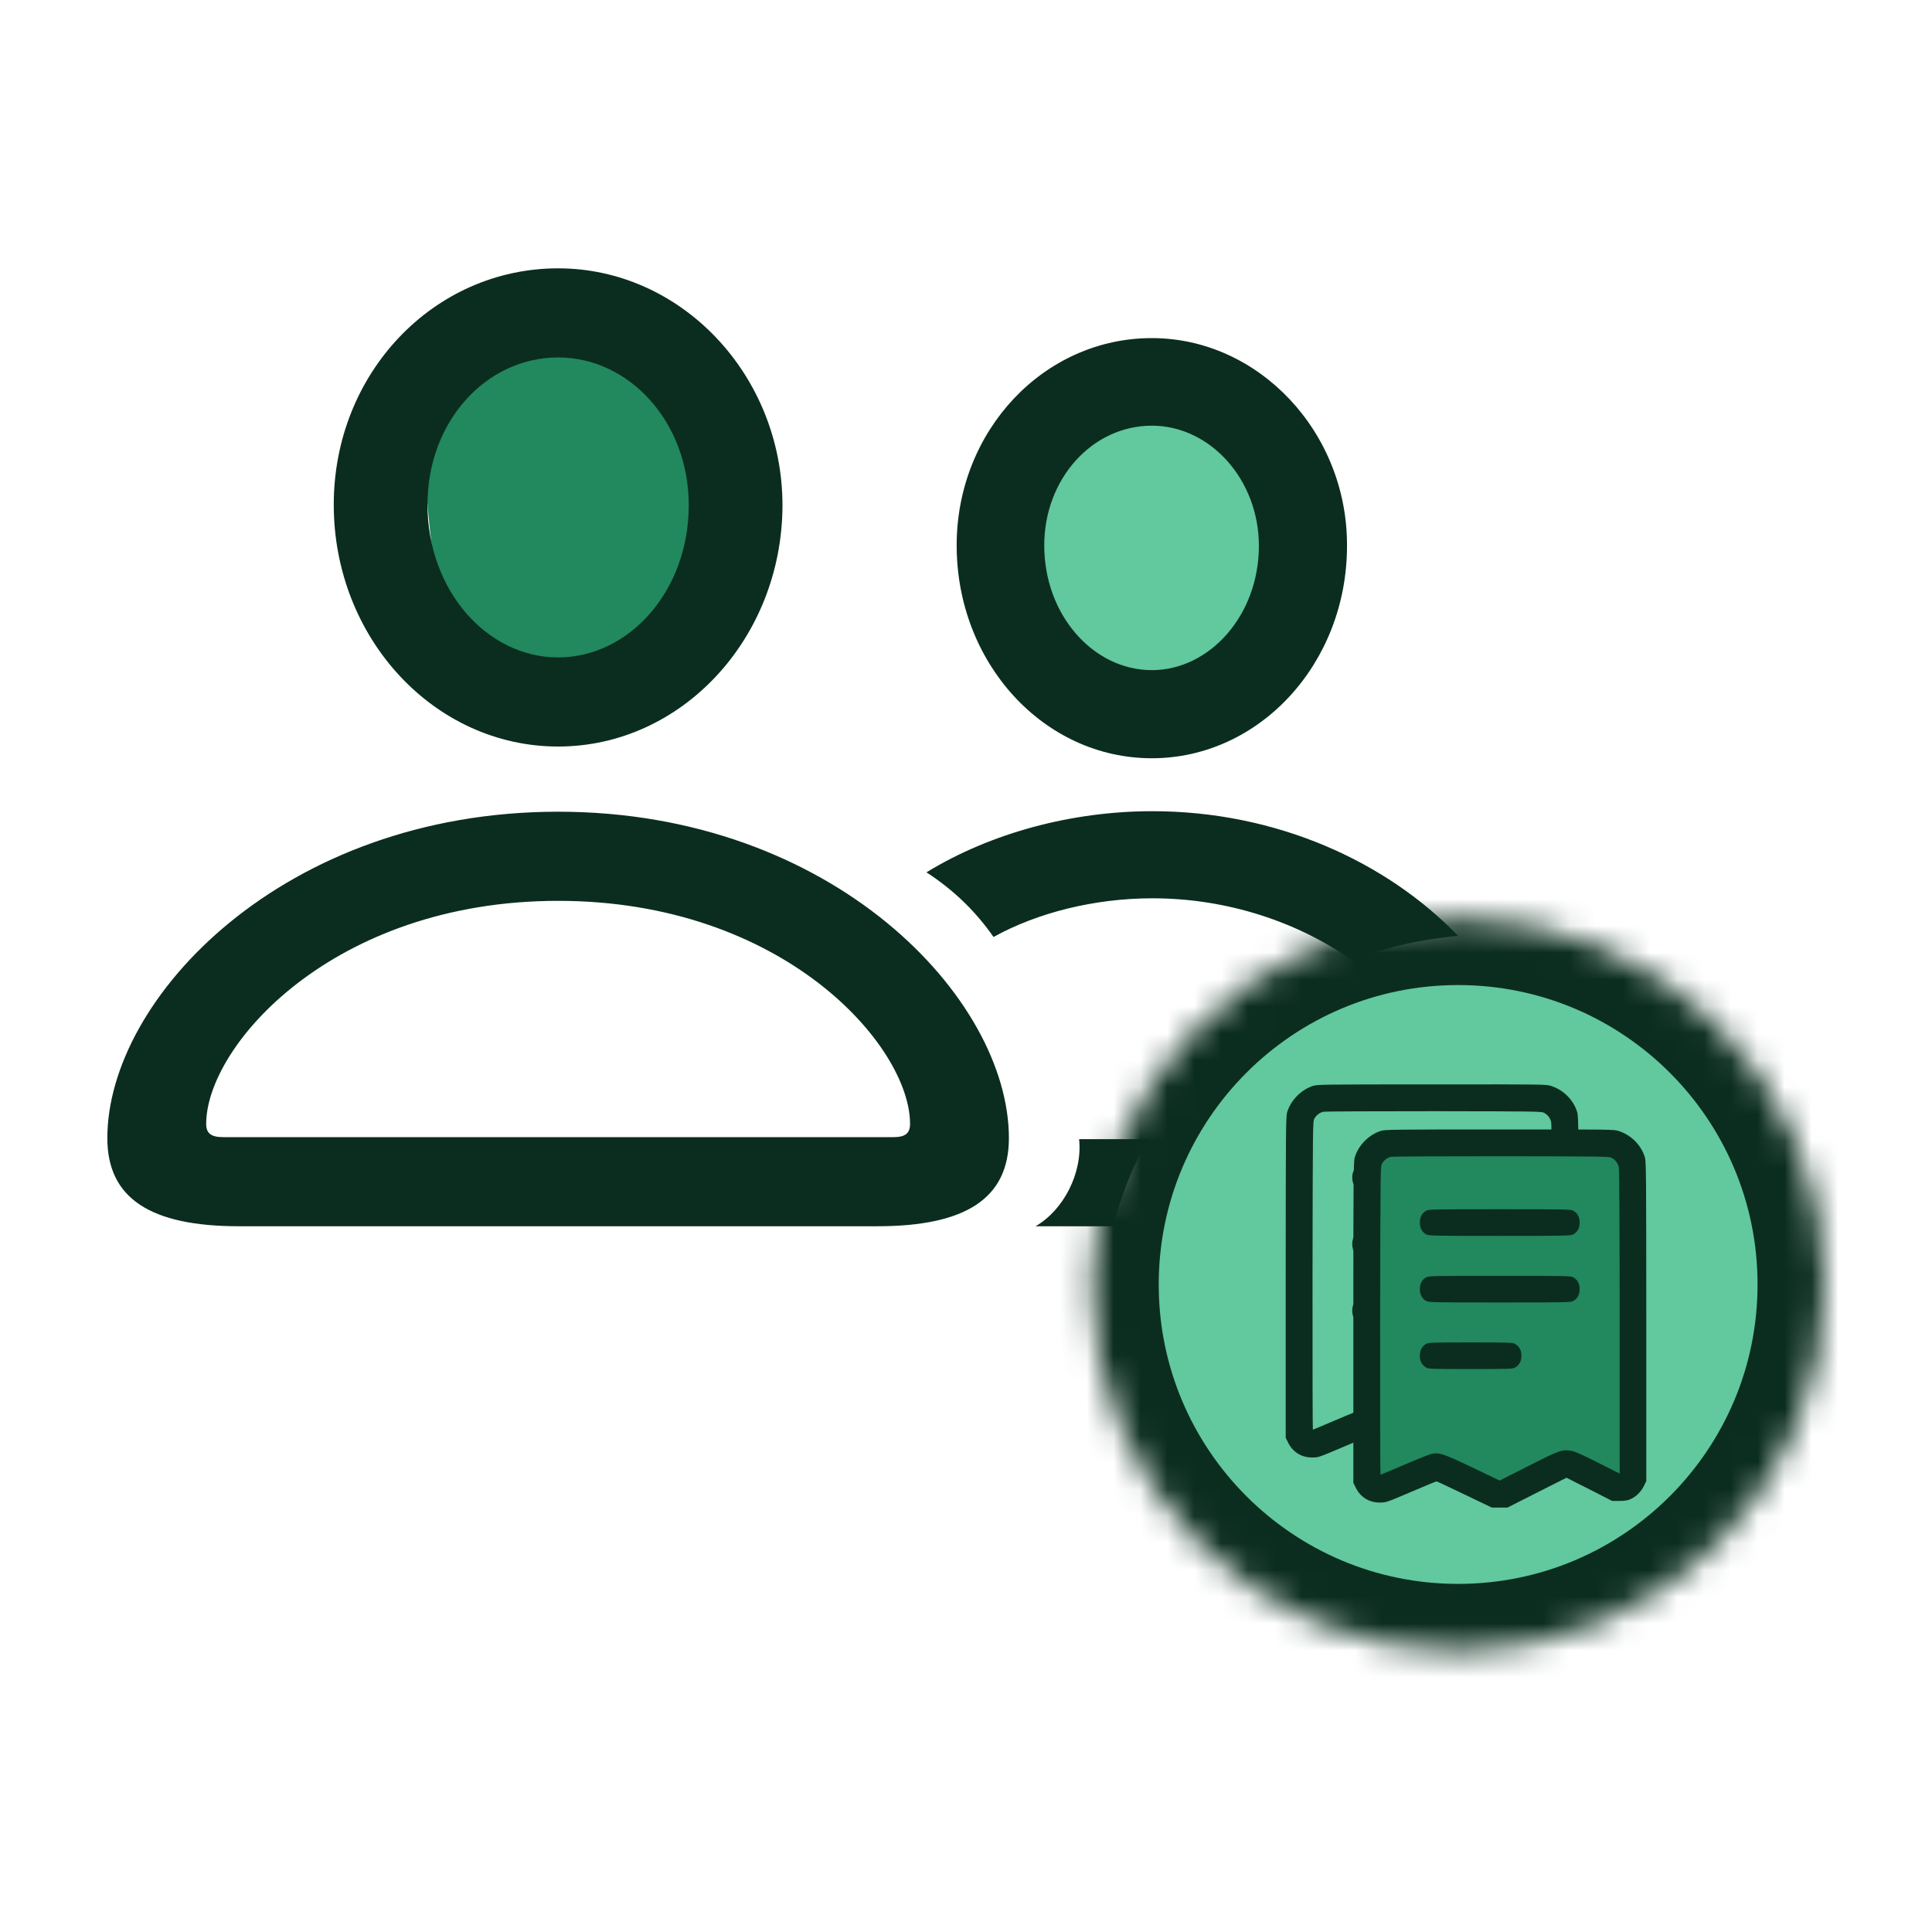 <svg width="72" height="72" viewBox="0 0 72 72" fill="none" xmlns="http://www.w3.org/2000/svg">
<g id="customer-multi-receipt">
<ellipse id="Ellipse 2633" cx="43" cy="21" rx="5" ry="6" fill="#62C89E"/>
<g id="Group 1171275212">
<g id="Group 1171275150">
<g id="Group 6">
<path id="Vector 85" d="M26.602 15.226L24.912 23.763L20.402 25.47L16.456 23.194C16.269 21.866 15.893 18.982 15.893 18.072C15.893 17.161 16.644 15.036 17.02 14.088L22.657 12.38L26.602 15.226Z" fill="#22885E"/>
</g>
<g id="Group 1171275149">
<path id="Subtract" fill-rule="evenodd" clip-rule="evenodd" d="M12.438 18.806C12.438 23.779 16.18 27.821 20.8 27.821C25.4 27.821 29.142 23.798 29.161 18.844C29.161 13.967 25.381 10 20.8 10C16.161 10 12.438 13.91 12.438 18.806ZM35.652 20.325C35.652 24.709 38.897 28.258 42.925 28.258C46.934 28.258 50.199 24.728 50.199 20.343C50.218 16.111 46.915 12.6 42.925 12.6C38.897 12.6 35.652 16.054 35.652 20.325ZM25.668 18.825C25.668 22.033 23.434 24.5 20.8 24.5C18.146 24.5 15.931 21.995 15.931 18.806C15.931 15.694 18.127 13.321 20.8 13.321C23.453 13.321 25.668 15.732 25.668 18.825ZM46.915 20.343C46.915 22.925 45.083 24.974 42.925 24.974C40.749 24.974 38.916 22.925 38.916 20.325C38.916 17.838 40.711 15.864 42.925 15.864C45.102 15.864 46.915 17.876 46.915 20.343ZM54.341 34.88C51.666 32.102 47.558 30.231 42.945 30.231C39.966 30.231 36.95 31.029 34.526 32.509C35.576 33.192 36.377 33.989 37.026 34.919C38.668 34.008 40.806 33.477 42.945 33.477C45.772 33.477 48.394 34.38 50.387 35.785C51.632 35.309 52.959 34.998 54.341 34.88ZM41.477 45.699C41.778 44.557 42.214 43.469 42.767 42.454H40.215C40.348 43.706 39.642 45.092 38.592 45.699H41.477ZM4 42.416C4 44.655 5.604 45.699 8.906 45.699H32.693C35.996 45.699 37.599 44.655 37.599 42.416C37.599 37.197 31.032 30.25 20.8 30.25C10.567 30.25 4 37.197 4 42.416ZM33.915 41.884C33.915 42.226 33.743 42.378 33.304 42.378H8.314C7.856 42.378 7.684 42.226 7.684 41.884C7.684 38.981 12.4 33.572 20.8 33.572C29.199 33.572 33.915 38.981 33.915 41.884Z" fill="#0B2D1F"/>
</g>
</g>
<g id="Group 1171275210">
<g id="Group 1171275110">
<g id="Ellipse 2574">
<mask id="path-4-inside-1_5978_45308" fill="white">
<path d="M54.34 61.527C61.883 61.527 67.999 55.412 67.999 47.869C67.999 40.325 61.883 34.21 54.34 34.21C46.797 34.21 40.682 40.325 40.682 47.869C40.682 55.412 46.797 61.527 54.34 61.527Z"/>
</mask>
<path d="M54.34 61.527C61.883 61.527 67.999 55.412 67.999 47.869C67.999 40.325 61.883 34.21 54.34 34.21C46.797 34.21 40.682 40.325 40.682 47.869C40.682 55.412 46.797 61.527 54.34 61.527Z" fill="#62C89E" stroke="#0B2D1F" stroke-width="5" mask="url(#path-4-inside-1_5978_45308)"/>
</g>
</g>
</g>
<g id="Group 1171275160">
<g id="Group">
<path id="Vector" d="M48.932 40.468C48.483 40.614 48.098 41.008 47.965 41.461C47.921 41.613 47.915 42.242 47.915 47.604V53.581L48.008 53.77C48.185 54.12 48.507 54.319 48.907 54.316C49.137 54.316 49.159 54.306 50.061 53.922C50.567 53.705 50.998 53.528 51.013 53.528C51.032 53.528 51.503 53.748 52.062 54.018L53.079 54.505H53.367H53.656L54.757 53.947L55.858 53.392L56.71 53.823L57.56 54.257H57.833C58.041 54.254 58.137 54.238 58.246 54.188C58.453 54.096 58.63 53.922 58.739 53.708L58.832 53.519V47.573C58.832 42.239 58.826 41.613 58.782 41.461C58.649 41.005 58.283 40.63 57.818 40.474C57.625 40.409 57.597 40.409 53.367 40.412C49.326 40.412 49.1 40.416 48.932 40.468ZM57.557 41.479C57.694 41.56 57.774 41.672 57.808 41.824C57.827 41.895 57.839 44.314 57.839 47.589V53.236L57.021 52.824C56.422 52.523 56.155 52.405 56.028 52.387C55.69 52.334 55.585 52.371 54.434 52.957L53.367 53.497L52.356 53.013C51.264 52.492 51.112 52.443 50.833 52.501C50.75 52.52 50.291 52.703 49.813 52.908C49.336 53.112 48.935 53.28 48.926 53.28C48.917 53.28 48.911 50.693 48.914 47.533C48.923 41.851 48.923 41.789 48.985 41.684C49.062 41.554 49.177 41.464 49.314 41.433C49.373 41.417 51.227 41.411 53.435 41.411C57.393 41.417 57.455 41.417 57.557 41.479Z" fill="#0B2D1F"/>
<path id="Vector_2" d="M50.617 43.448C50.468 43.541 50.394 43.681 50.394 43.882C50.394 44.084 50.468 44.223 50.617 44.316C50.716 44.375 50.778 44.378 53.371 44.378C55.964 44.378 56.026 44.375 56.125 44.316C56.274 44.223 56.348 44.084 56.348 43.882C56.348 43.681 56.274 43.541 56.125 43.448C56.026 43.389 55.964 43.386 53.371 43.386C50.778 43.386 50.716 43.389 50.617 43.448Z" fill="#0B2D1F"/>
<path id="Vector_3" d="M50.617 45.929C50.468 46.023 50.394 46.162 50.394 46.364C50.394 46.565 50.468 46.705 50.617 46.798C50.716 46.857 50.778 46.86 53.371 46.86C55.964 46.86 56.026 46.857 56.125 46.798C56.274 46.705 56.348 46.565 56.348 46.364C56.348 46.162 56.274 46.023 56.125 45.929C56.026 45.87 55.964 45.867 53.371 45.867C50.778 45.867 50.716 45.87 50.617 45.929Z" fill="#0B2D1F"/>
<path id="Vector_4" d="M50.617 48.41C50.468 48.504 50.394 48.643 50.394 48.845C50.394 49.046 50.468 49.186 50.617 49.279C50.716 49.338 50.778 49.341 52.285 49.341C53.793 49.341 53.855 49.338 53.954 49.279C54.103 49.186 54.177 49.046 54.177 48.845C54.177 48.643 54.103 48.504 53.954 48.41C53.855 48.352 53.793 48.348 52.285 48.348C50.778 48.348 50.716 48.352 50.617 48.41Z" fill="#0B2D1F"/>
</g>
<path id="Vector 543" d="M60.51 42.93H51.273V55.526L53.372 54.687L55.891 55.946L58.41 54.687L60.51 55.526V42.93Z" fill="#22885E"/>
<g id="Group_2">
<path id="Vector_5" d="M51.453 42.147C51.003 42.293 50.618 42.687 50.485 43.14C50.442 43.292 50.435 43.921 50.435 49.284V55.26L50.529 55.449C50.705 55.8 51.028 55.998 51.428 55.995C51.657 55.995 51.679 55.986 52.582 55.601C53.087 55.384 53.518 55.207 53.534 55.207C53.552 55.207 54.024 55.427 54.582 55.697L55.599 56.184H55.888H56.176L57.277 55.626L58.378 55.071L59.231 55.502L60.081 55.936H60.354C60.561 55.933 60.658 55.917 60.766 55.868C60.974 55.775 61.151 55.601 61.259 55.387L61.352 55.198V49.253C61.352 43.918 61.346 43.292 61.303 43.14C61.169 42.684 60.803 42.309 60.338 42.154C60.146 42.089 60.118 42.089 55.888 42.092C51.847 42.092 51.62 42.095 51.453 42.147ZM60.078 43.158C60.214 43.239 60.295 43.351 60.329 43.503C60.347 43.574 60.36 45.993 60.36 49.268V54.916L59.541 54.503C58.943 54.202 58.676 54.084 58.549 54.066C58.211 54.013 58.105 54.05 56.955 54.636L55.888 55.176L54.877 54.692C53.785 54.171 53.633 54.122 53.354 54.181C53.27 54.199 52.811 54.382 52.334 54.587C51.856 54.792 51.456 54.959 51.447 54.959C51.437 54.959 51.431 52.373 51.434 49.212C51.444 43.531 51.444 43.469 51.505 43.363C51.583 43.233 51.698 43.143 51.834 43.112C51.893 43.096 53.748 43.09 55.956 43.09C59.913 43.096 59.975 43.096 60.078 43.158Z" fill="#0B2D1F"/>
<path id="Vector_6" d="M53.137 45.127C52.989 45.22 52.914 45.36 52.914 45.561C52.914 45.763 52.989 45.903 53.137 45.996C53.237 46.054 53.299 46.058 55.891 46.058C58.484 46.058 58.546 46.054 58.645 45.996C58.794 45.903 58.869 45.763 58.869 45.561C58.869 45.36 58.794 45.22 58.645 45.127C58.546 45.068 58.484 45.065 55.891 45.065C53.299 45.065 53.237 45.068 53.137 45.127Z" fill="#0B2D1F"/>
<path id="Vector_7" d="M53.137 47.609C52.989 47.702 52.914 47.841 52.914 48.043C52.914 48.244 52.989 48.384 53.137 48.477C53.237 48.536 53.299 48.539 55.891 48.539C58.484 48.539 58.546 48.536 58.645 48.477C58.794 48.384 58.869 48.244 58.869 48.043C58.869 47.841 58.794 47.702 58.645 47.609C58.546 47.55 58.484 47.547 55.891 47.547C53.299 47.547 53.237 47.55 53.137 47.609Z" fill="#0B2D1F"/>
<path id="Vector_8" d="M53.137 50.09C52.989 50.183 52.914 50.322 52.914 50.524C52.914 50.725 52.989 50.865 53.137 50.958C53.237 51.017 53.299 51.02 54.806 51.02C56.313 51.02 56.375 51.017 56.474 50.958C56.623 50.865 56.698 50.725 56.698 50.524C56.698 50.322 56.623 50.183 56.474 50.09C56.375 50.031 56.313 50.028 54.806 50.028C53.299 50.028 53.237 50.031 53.137 50.09Z" fill="#0B2D1F"/>
</g>
</g>
</g>
</g>
</svg>
